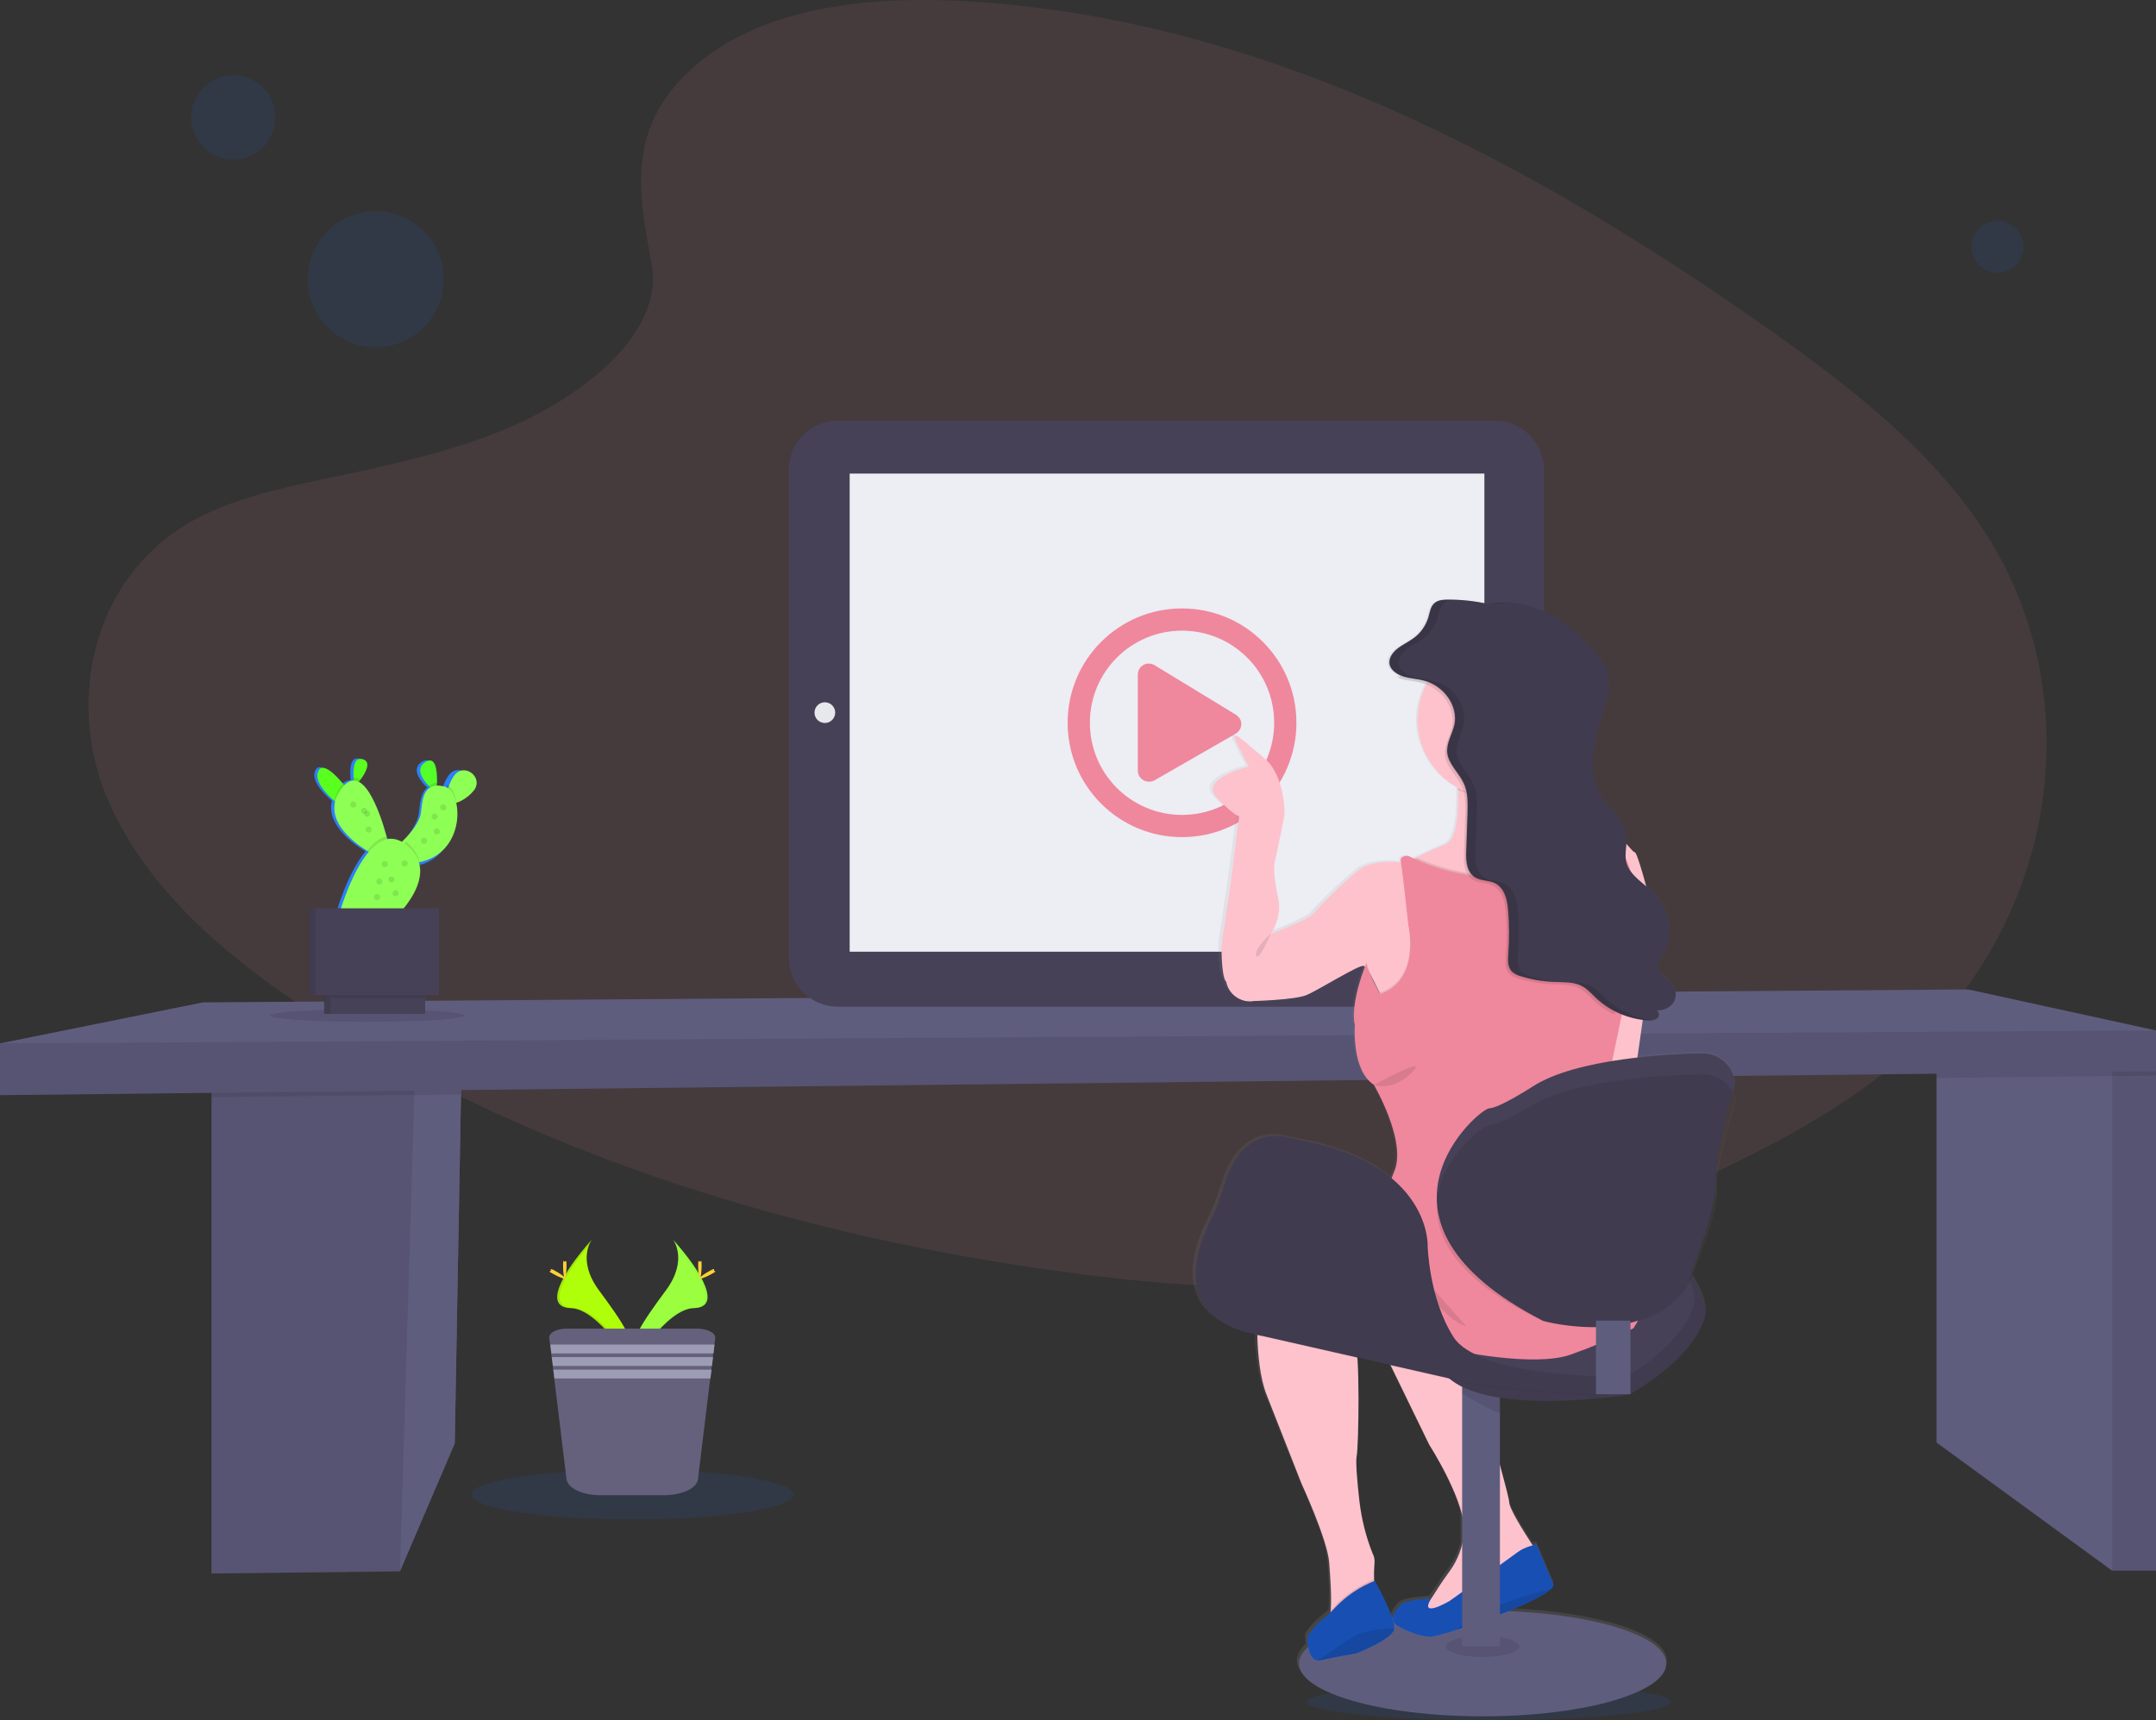 <?xml version="1.0" encoding="utf-8"?>
<!-- Generator: Adobe Illustrator 25.4.1, SVG Export Plug-In . SVG Version: 6.00 Build 0)  -->
<svg version="1.1" id="_x32_6e08365-e7f3-4f87-b2fd-e29738693ebb"
	 xmlns="http://www.w3.org/2000/svg" xmlns:xlink="http://www.w3.org/1999/xlink" x="0px" y="0px" viewBox="0 0 999 797.2"
	 style="enable-background:new 0 0 999 797.2;" xml:space="preserve">
<rect x="0" y="0" width="999" height="797.2" fill="#333333" stroke="none"/>
<style type="text/css">
	.st0{opacity:0.1;fill:#EF889D;enable-background:new    ;}
	.st1{opacity:0.1;fill:#2271FF;enable-background:new    ;}
	.st2{fill:#5F5D7E;}
	.st3{opacity:0.1;enable-background:new    ;}
	.st4{fill:#474157;}
	.st5{fill:#EDEDF4;}
	.st6{fill:#E6E8EC;}
	.st7{fill:#EF889D;}
	.st8{fill:url(#SVGID_1_);}
	.st9{fill:#FDC2CC;}
	.st10{fill:#2271FF;}
	.st11{opacity:0.3;enable-background:new    ;}
	.st12{opacity:0.1;}
	.st13{opacity:0.1;fill:#7FFFBC;enable-background:new    ;}
	.st14{fill:#58FF1F;}
	.st15{fill:#54FF2A;}
	.st16{fill:#8EFF55;}
	.st17{fill:#9BFF3F;}
	.st18{opacity:0.1;fill:#1FDF00;enable-background:new    ;}
	.st19{fill:#FFD037;}
	.st20{fill:#AFFF0A;}
	.st21{fill:#65617D;}
	.st22{fill:#9D9CB5;}
</style>
<path class="st0" d="M321.2,31.3C352,3.8,400.3-1.7,444.3,0.4C582.5,7.3,707.2,74,815,149.4c39,27.3,77.5,56.7,102.8,94.3
	c51.6,76.6,36.3,182.6-35.5,245.7c-24.4,21.5-54,37.9-84.4,52.5c-54,25.9-112.3,46.7-173.6,52.7c-43.7,4.2-88,0.8-131.5-5.1
	c-121.5-16.5-240.6-52.9-340.6-115.2C108.6,447,67.3,413,49.2,368.8s-6.5-100.2,38.3-126.4c18.5-10.8,40.6-15.7,62.3-20.3
	c31.9-6.8,64.3-13.4,93.1-27.1c29.7-14.2,64.9-41.6,59-73C295.5,88.3,290.5,58.6,321.2,31.3z"/>
<circle class="st1" cx="174.1" cy="129.4" r="31.5"/>
<circle class="st1" cx="108.1" cy="54.4" r="19.5"/>
<circle class="st1" cx="925.6" cy="114.4" r="12"/>
<ellipse class="st1" cx="689.9" cy="788.8" rx="84.2" ry="8.4"/>
<polygon class="st2" points="214,487.3 213.6,507.3 210.7,669 185.3,728.3 98,729.3 98,496.5 189.1,489.3 "/>
<polygon class="st3" points="214,487.3 213.6,507.3 210.7,669 185.3,728.3 98,729.3 98,496.5 189.1,489.3 "/>
<polygon class="st2" points="214,487.3 213.6,507.3 210.7,669 185.3,728.3 192,507.6 192,507.5 189.1,489.3 "/>
<polygon class="st3" points="189.1,489.3 214,487.3 213.6,507.3 192,507.5 98,508.5 98,496.5 "/>
<polygon class="st2" points="999,496.5 999,728 978.7,728 897.3,668.6 897.3,490 970,483.1 974.5,485.2 978.7,487.1 "/>
<rect x="978.7" y="485.2" class="st3" width="20.3" height="242.8"/>
<polygon class="st3" points="999,485.2 999,498.5 978.7,498.7 897.3,499.6 897.3,490 970,483.1 974.5,485.2 978.7,487.1 
	978.7,485.2 "/>
<polygon class="st2" points="999,477.6 999,496.5 0,507.6 0,483.6 94,464.6 912,458.6 "/>
<polygon class="st3" points="999,477.6 999,496.5 0,507.6 0,483.6 "/>
<path class="st4" d="M388.3,195h304.3c12.6,0,22.8,10.2,22.8,22.8v226c0,12.6-10.2,22.8-22.8,22.8H388.3
	c-12.6,0-22.8-10.2-22.8-22.8v-226C365.5,205.2,375.7,195,388.3,195z"/>
<rect x="393.7" y="219.5" class="st5" width="294.1" height="221.6"/>
<circle class="st6" cx="382.2" cy="330.3" r="4.8"/>
<circle class="st6" cx="700.8" cy="330.8" r="8"/>
<path class="st7" d="M572.4,331.1l-37.6-22.9c-2.5-1.4-5.6-0.5-7,2c-0.4,0.8-0.6,1.6-0.6,2.5v44.5c0,2.8,2.3,5.1,5.2,5.1
	c0.9,0,1.7-0.2,2.5-0.6l37.6-21.6c2.5-1.4,3.4-4.5,2-7C573.9,332.3,573.3,331.6,572.4,331.1z M600.7,335c0-29.3-23.7-53-53-53
	s-53,23.7-53,53s23.7,53,53,53l0,0C577,388,600.7,364.3,600.7,335z M505,335c0-23.6,19.1-42.7,42.7-42.7s42.7,19.1,42.7,42.7
	s-19.1,42.7-42.7,42.7l0,0C524.1,377.7,505,358.6,505,335C505,335,505,335,505,335L505,335z"/>
<linearGradient id="SVGID_1_" gradientUnits="userSpaceOnUse" x1="778.708" y1="-45.4" x2="778.708" y2="470.767" gradientTransform="matrix(1 0 0 -1 -100.5 748.63)">
	<stop  offset="0" style="stop-color:#808080;stop-opacity:0.25"/>
	<stop  offset="0.54" style="stop-color:#808080;stop-opacity:0.12"/>
	<stop  offset="1" style="stop-color:#808080;stop-opacity:0.1"/>
</linearGradient>
<path class="st8" d="M803.9,509.1c-0.2-1.2-0.6-2.4-1.1-3.5c0.8-2.6,1.2-4.2,1.2-4.2s0-0.4-0.1-1c-1.2-7.6-7.9-13.1-15.5-12.9
	c-6,0.1-17.4,0.5-30,1.9c0.7-5,1.6-11.1,2.5-17.3l1.7,0.2c0.4,0,0.8,0,1.2,0.1h0.5c1.3,0.1,2.6-0.3,3.7-1.1c0.9-0.8,0.9-2.2,0-3.1
	c-0.2-0.2-0.4-0.4-0.7-0.5c3,0.3,5.9-0.9,7.8-3.3c1.7-2.4,1.7-5.7,0-8.1c-2.1-3-6.6-5-6.8-8.5c-0.1-2,1.2-3.8,2.3-5.6
	c5.2-9.1,3.7-20.5-3.7-28c-1.4-1.4-2.9-2.7-4.4-4c-2.2-8.1-4.5-15.3-5.2-15.5c-0.9-0.3-2.4-2.2-3.8-3.8c0.1-1.4,0.1-2.8-0.1-4.1
	c-1.1-7-8-12-11.8-18.2s-4.5-13.8-3.5-20.8s3.5-13.9,5.5-20.8c1.5-5.1,2.8-10.6,1.1-15.7c-1.2-3.6-3.8-6.8-6.5-9.7
	c-6.4-7.1-13.8-13.7-22.9-18c-6.3-3-13.3-4.5-20.3-4.3h-0.1l-1.1,0.1l-0.8,0l-0.8,0.1l-0.8,0.1l0,0c-0.8,0.1-1.7,0.2-2.5,0.4
	c-6.1-1.4-12.3-2.1-18.5-2.1h-0.8c-1.9-0.1-3.7,0.3-5.3,1.2c-2.2,1.5-2.5,4.3-3.2,6.8c-1.2,4-3.7,7.6-7.2,10c-2.4,1.7-5.2,3-7.5,4.8
	s-4.1,4.5-3.5,7.2c0.5,2.2,2.6,3.9,5,4.9c-0.3,0.4-0.6,0.7-0.9,1.1c0.5,0.2,1,0.4,1.4,0.5c3,0.9,6.2,1,9.3,1.8
	c0.8,0.2,1.7,0.5,2.5,0.8c-2.7,5.1-4.1,10.8-4.1,16.5c0,13,7.2,25,18.6,31.2c0,0.3,0,0.7,0,1c0.3,10.4-0.5,23.1-5.8,25.3
	s-10.5,4.6-13.6,6.1l-1,0.5c-0.8-0.4-1.7-0.8-2.5-1.2c0,0-4.2-0.5-3.5,2.7c0,0-12.8-2-19.9,3.5s-18.6,17-20.9,19.9
	s-19.8,9.5-19.8,9.5s5.5-7.7,3.1-17.2c0,0-2.6-11.4-1.4-16s4.5-21.6,4.5-21.6s0.5-17.9-9.3-26.2s-16.6-15-12.8-7
	c1.7,3.7,3.5,7.2,5.5,10.7c0,0-23.4,5.6-15.1,14.2s10.6,8.7,10.6,8.7s-2.8,21.4-3.3,25.4s-5,34.4-5,34.4s-0.2,14.5,2.3,16.7
	c0,0,1.7,9.3,12.1,9c0,0,19.9-0.5,25.4-2.7s24.7-14.2,26.7-13.5c0.1,0.1,0.3,0.1,0.4,0.3c0.1,0.1,0.2,0.2,0.3,0.3
	c-2,4.4-6.7,19.5-4.7,26.9c0,0-1.8,20.9,8.8,27.7c0,0,15.3,25.9,9.6,39.9c-0.5,1.1-0.9,2.2-1.2,3.2c-8.8-7.3-22.2-14-42.7-17.7
	c-2.1-0.4-4.2-0.8-6.2-1.3c-5.8-1.4-21.8-2.7-29.5,22.6c-1.8,5.9-4,11.6-6.8,17.1c-3,6.1-6.3,14.8-6.4,23.4
	c-0.2,12.1,6.1,24.1,28.8,28.5c0.2,9,1.3,19.7,4.4,27.4c6.3,15.7,16.4,41.1,16.4,41.1s12.1,25.9,12.8,36.4c0.5,6.8,1.2,15.8,0.7,22
	c0,0.4-0.1,0.7-0.1,1.1c-1,1.1-2.2,2.1-3.4,3.1c-1.8,1-7.5,7.2-7.5,8.7c0,1.4,0.1,2.9,0.4,4.3c-2.7,2.4-4.2,5-4.2,7.6
	c0,13.5,38.4,24.5,85.7,24.5s85.7-11,85.7-24.5c0-12.3-32-22.5-73.6-24.2c8.7-3.5,16.4-7.1,19.6-10c0.7-0.5,1.2-1.2,1.5-2.1l-8-18.7
	c0,0-0.6,0.1-1.6,0.4l-0.6-0.8c-3.6-5.5-10.5-16.3-10.5-19.3c0-1.1-1.8-8.1-4.5-17.6v-30.6c26.3,4,60.1-1.4,60.1-1.4l0.2-0.1h0.7
	v-0.4c4.5-2.5,27.3-15.8,34.1-33.5c2-5.2-0.5-12.5-5.4-20.5c3.5-8.6,12-30.8,11.2-39.6c0-0.5-0.1-1-0.1-1.5c0.1-0.9,0.1-1.8,0.1-2.7
	c1-13,9-36.8,9-36.8S804,509.7,803.9,509.1z M633.9,451.4c1.8,3.2,3.8,7.3,4.5,9l0,0C638.4,460.3,635.8,455.4,633.9,451.4
	L633.9,451.4z M635.8,731.5l-0.2,0.1v-1c-0.1-2.6,0-5.2,0.2-7.8c0-1.4-0.3-2.8-0.9-4.1c-3.1-7.7-5.1-15.9-6.1-24.1
	c-1-8.7-1.8-18.2-1.3-20.7c0.8-3.7,1.4-31.8,0.5-45.7l15.5,3.5l18,36.7c0,0,11.6,17.9,15.2,32.1v14.2c-1,4.2-2.9,8.2-5.4,11.7
	c-2.4,3.3-4.7,6.6-6.9,10c-0.7,1.1-1.4,2.2-2.1,3.2c-0.2,0-12.1,0.7-14.1,2.9c-1.2,1.4-3.4,3.5-3.8,5.7l-0.5,0.1
	C641.5,741.3,635.8,731.5,635.8,731.5L635.8,731.5z"/>
<path class="st3" d="M711.9,718.6l-4,13l-17,14.8l-25,7.2c0,0-11.8-6.4-7.8-7.7c1.1-0.3,2.4-1.6,3.8-3.3c-1.4,5.1,9.7-1.5,9.7-1.5
	s28.8-20.5,31.8-22.8c2-1.3,4.1-2.3,6.4-2.9C711.1,717.4,711.9,718.6,711.9,718.6z"/>
<path class="st9" d="M711.9,718.6l-4,13l-17,14.8l-25,7.2c0,0-11.8-6.4-7.8-7.7c1.1-0.3,2.4-1.6,3.8-3.3c1.2-1.5,2.3-3.1,3.3-4.8
	c2.1-3.4,4.5-6.8,6.8-10c3.5-4.9,5.6-10.6,6.3-16.6c1.8-13.8-16-41.5-16-41.5l-32.2-66.2l45,5.5c0,0,24.2,83.2,24.2,87.2
	c0,3,6.8,13.8,10.4,19.3C711.1,717.4,711.9,718.6,711.9,718.6z"/>
<ellipse class="st2" cx="687" cy="771" rx="85.1" ry="24.5"/>
<path class="st10" d="M719.9,734.6c-0.3,0.8-0.8,1.5-1.5,2.1c-6.2,5.7-29.3,14.1-43.6,18.7c-3.7,1.3-7.6,2.4-11.4,3.2
	c-3.5,0.2-10.8-2-15.8-5.1s-0.5-7.4,1.5-9.7s14-2.9,14-2.9c-5.8,9.6,8.5,1.2,8.5,1.2s28.8-20.5,31.8-22.8s8.5-3.5,8.5-3.5
	L719.9,734.6z"/>
<path class="st11" d="M719.9,734.6c-0.3,0.8-0.8,1.5-1.5,2.1c-6.2,5.7-29.3,14.1-43.6,18.7c-3.7,1.3-7.6,2.4-11.4,3.2
	c-3.5,0.2-10.8-2-15.8-5.1s-0.5-7.4,1.5-9.7s14-2.9,14-2.9c-5.8,9.6,8.5,1.2,8.5,1.2s28.8-20.5,31.8-22.8s8.5-3.5,8.5-3.5
	L719.9,734.6z"/>
<path class="st3" d="M718.4,736.7c-6.2,5.7-29.3,14.1-43.6,18.7C687.8,744.4,709.5,738.7,718.4,736.7z"/>
<ellipse class="st3" cx="687" cy="763.1" rx="17" ry="4.9"/>
<rect x="677.5" y="633.6" class="st2" width="17.5" height="129.5"/>
<path class="st3" d="M695,640.1v15c-3.5-1.1-11.5-5.6-17.5-9.2v-12.2h3.7L695,640.1z"/>
<path class="st4" d="M653.8,577.3c0,0,57.8-14.9,72.2-26s70.8,41.2,63.4,61s-34.6,34.1-34.6,34.1s-75.1,12.2-87.9-13.3
	S653.8,577.3,653.8,577.3z"/>
<path class="st3" d="M653.8,577.3c0,0,57.8-14.9,72.2-26s70.8,41.2,63.4,61s-34.6,34.1-34.6,34.1s-75.1,12.2-87.9-13.3
	S653.8,577.3,653.8,577.3z"/>
<path class="st4" d="M648.8,571.3c0,0,57.8-14.9,72.2-26s70.8,41.2,63.4,61s-34.6,34.1-34.6,34.1s-75.1,12.2-87.9-13.3
	S648.8,571.3,648.8,571.3z"/>
<path class="st9" d="M595.2,434.9l-6.2-2.3c0,0,5.5-7.8,3.1-17.2c0,0-2.6-11.5-1.4-16.1s4.5-21.6,4.5-21.6s0.5-18-9.3-26.2
	s-16.5-15-12.7-7c1.6,3.7,3.5,7.3,5.5,10.8c0,0-23.2,5.6-15,14.3s10.5,8.7,10.5,8.7s-2.8,21.5-3.2,25.5s-5,34.5-5,34.5
	s-0.2,14.5,2.2,16.8c1.1,5.6,6.3,9.5,12,9C582,463.8,603.2,440.4,595.2,434.9z"/>
<path class="st9" d="M746.2,388.9v14l-14.5,4.7L707,425.8l-6.5,4.8l-29.2-11.8l-18.5-19.5c0,0,0.9-0.5,2.5-1.3l1-0.5
	c3.1-1.6,8.1-4,13.5-6.2s6.1-14.9,5.8-25.4v-1c-0.2-7.4-1-13.4-1-13.4s3-0.6,7.5-1.2c12.3-1.8,35.3-4.3,33.3,3.2
	c-0.6,2.6-0.6,5.2,0,7.8c0.1,0.3,0.1,0.6,0.2,0.9c2.1,9.1,8.5,18.6,8.5,18.6l20,7.2l0.6,0.2L746.2,388.9z"/>
<path class="st9" d="M746.2,393.1v-4.2c1.6-0.3,3.2-0.3,4.8,0c1.8,0.5,5.1,5.8,6.6,6.2s10.7,34.8,9.7,37.8s-10.5,70.7-10.5,70.7
	l-19,21l-3.8-57.8l12.2-34.2V393.1z"/>
<path class="st9" d="M647.4,550.4c0,0-17.4,3.8-15.2,9.2s12,5.8,12,5.8L647.4,550.4z"/>
<path class="st9" d="M671.7,439.4l-13.2,28.6l-15.8,11.5l-2.8-17.8c0,0-5.3-11.8-7.6-13.7c-0.1-0.1-0.2-0.2-0.4-0.3
	c-2-0.8-21,11.2-26.5,13.5s-25.2,2.8-25.2,2.8l8.8-31.2c0,0,17.5-6.5,19.8-9.5s13.8-14.5,20.8-20s19.8-3.5,19.8-3.5l0.2,0.1l3.3,1.4
	l9.5,23.2L671.7,439.4z"/>
<path class="st9" d="M636.9,724.2c-0.2,2.6-0.3,5.2-0.2,7.8c0.1,2.8,0.2,5.2,0.2,5.2l-5.8,12c0,0-19.8,6.5-16.5,3.8
	c1.1-1,1.7-3.4,2-6.7c0.5-6.2-0.2-15.2-0.7-22.1c-0.8-10.5-12.8-36.5-12.8-36.5s-10-25.5-16.2-41.2s-4-44.2-4-44.2s1-21.5,5.5-28
	s22-8.8,22-8.8l8.2,27.2c0,0,6.8,25.5,9.2,29.2s1.8,48.5,0.8,53.2c-0.5,2.4,0.3,12,1.3,20.7c1,8.3,3,16.4,6.1,24.2
	C636.7,721.3,637,722.7,636.9,724.2z"/>
<path class="st3" d="M636.9,737.2l-5.8,12c0,0-19.8,6.5-16.5,3.8c1.1-1,1.7-3.4,2-6.7c0.7-0.7,1.5-1.5,2.2-2.3
	c5-5.2,11.1-9.3,17.8-11.9l0,0C636.8,734.8,636.9,737.2,636.9,737.2z"/>
<path class="st10" d="M646,755c0,0,0,0.1,0,0.1c-1,4.8-17.5,11.2-17.5,11.2s-10.5,1.8-16.5,3.2c-0.5,0.1-0.9,0.2-1.4,0.1
	c-4.6-0.3-4.8-9.3-4.8-10.6s5.8-7.8,7.5-8.8c2-1.6,3.8-3.4,5.6-5.3c5.1-5.3,11.3-9.5,18.2-12.2l0,0C637,732.9,646.8,750.1,646,755z"
	/>
<path class="st11" d="M646,755c0,0,0,0.1,0,0.1c-1,4.8-17.5,11.2-17.5,11.2s-10.5,1.8-16.5,3.2c-0.5,0.1-0.9,0.2-1.4,0.1
	c-4.6-0.3-4.8-9.3-4.8-10.6s5.8-7.8,7.5-8.8c2-1.7,3.9-3.5,5.6-5.4c5-5.2,11.1-9.3,17.9-12l0.3-0.1C637,732.9,646.8,750.1,646,755z"
	/>
<path class="st3" d="M646,755c0,0,0,0.1,0,0.1c-1,4.8-17.5,11.2-17.5,11.2s-10.5,1.8-16.5,3.2c-0.5,0.1-0.9,0.2-1.4,0.1
	c5.4-3.7,18.6-12.7,20.4-12.9S641.5,754.2,646,755z"/>
<path class="st3" d="M715.4,362.3c-6.2,5.1-11.9,4.4-20.5,4.4c-6.2,0-14.3,2.2-19.5-0.6c-0.2-7.8-1-14.4-1-14.4s43.5-8.2,40.8,2
	C714.6,356.5,714.6,359.5,715.4,362.3z"/>
<path class="st9" d="M728.4,333.7c0,19.7-16,35.8-35.8,35.8l0,0c-0.9,0-1.8,0-2.7-0.1l0,0c-19.7-1.5-34.4-18.7-32.9-38.4
	c1.5-19.7,18.7-34.4,38.4-32.9C714.1,299.5,728.4,315,728.4,333.7L728.4,333.7z"/>
<path class="st3" d="M662.2,424.4l9.5,15L658.4,468l-15.8,11.5l-2.8-17.8c0,0-5.3-11.8-7.6-13.7c0.7-1.6,1.1-2.4,1.1-1.8
	c0,2.5,6.2,13.8,6.2,13.8c19-6.5,13.1-31.8,13.1-31.8s-2.4-22.5-3.3-28.4l3.3,1.4L662.2,424.4z"/>
<path class="st3" d="M746.2,388.9v14l-14.5,4.7L707,425.8l-6.5,4.8l-29.2-11.8l-18.5-19.5c0,0,0.9-0.5,2.5-1.3l1-0.5
	c12.9,5.9,26.8,8,36.8,8.8c4.6,0.4,9.2,0.5,13.8,0.3c37.7-6,38.8-15.1,37.8-18.3L746.2,388.9z"/>
<path class="st7" d="M756.9,615.6c-9.4,4.6-19.1,8.7-29,12.2c-17.2,6.2-55.2-2-60-3.2s-41.2-15.8-55.2-21.2s-17.5-1-20.8-1.5
	s-5.5-6.8-6-8.5s9-17,14.2-24.8s21-6.2,23.2-6.8s18,0,18,0s-1-5,4.8-19s-9.5-40-9.5-40c-10.5-6.8-8.8-27.8-8.8-27.8
	c-2.5-9.2,5.5-30.5,5.5-28s6.2,13.8,6.2,13.8c19-6.5,13.1-31.8,13.1-31.8s-2.8-26.2-3.5-29.5s3.5-2.8,3.5-2.8
	c0.8,0.4,1.6,0.8,2.5,1.2c13.2,6.2,27.6,8.5,37.8,9.2c4.6,0.4,9.2,0.5,13.8,0.3c45.7-7.4,37.6-19.1,37.3-19.5l2.2,0.8
	c16.5,12,11.5,51.8,11.5,51.8l-6.2,29.7l-4.6,22.1c0,0,16.2,98.5,17.8,103.5S756.9,615.6,756.9,615.6z"/>
<path class="st3" d="M635.2,570.6c-1,0.8-12.2,24-4,30.5S635.2,570.6,635.2,570.6z"/>
<path class="st3" d="M643.2,573.9c0.2,0.8,23.5,37.8,36.2,40.8L643.2,573.9z"/>
<path class="st3" d="M699.2,281.1l-3.7,0.8c1-0.4,2.1-0.7,3.1-0.9L699.2,281.1z"/>
<path class="st3" d="M755.2,440.6l-7,29.7c-3.6-1.6-6.9-3.8-9.7-6.5c-2.2-2.1-4.2-4.5-7.1-5.9c-3.7-1.8-8.1-1.5-12.3-1.7
	c-5.2-0.2-10.4-1.1-15.4-2.6c-1.5-0.4-2.8-1-4-1.9c-2.4-2.1-2.2-5.5-2-8.5c0.4-5.8,0.5-11.5,0.2-17.3c-0.1-1.1-0.1-2.2-0.2-3.2
	c-0.4-4.8-1.7-10.4-6.6-12.5c-2.5-1-5.6-0.9-8-2.1c-0.4-0.2-0.7-0.4-1-0.6c-3.6-2.5-3.9-7.6-3.8-11.8c0.2-5.8,0.4-11.7,0.6-17.5
	c0.2-2.9,0.1-5.8-0.2-8.6l0,0c-0.2-1.9-0.8-3.8-1.6-5.5c-2.2-4.6-6.7-8.5-7.5-13.4c0-0.2-0.1-0.5-0.1-0.7c-0.4-4.4,2.3-8.5,3.3-12.8
	c1.9-8.7-4.6-18.2-14.2-20.7c-3-0.8-6.2-0.9-9.2-1.8c-0.5-0.1-0.9-0.3-1.4-0.5c7.2-9.7,19.7-16,33.7-16c22.3,0,40.4,16,40.4,35.8
	c0,11.2-5.8,21.2-14.9,27.8c0.1,0.3,0.1,0.6,0.2,0.9c2.3,9.1,9.6,18.6,9.6,18.6l22.6,7.2l2.5,0.8
	C760.9,400.9,755.2,440.6,755.2,440.6z"/>
<path class="st3" d="M767.5,469.3c-0.2,0-0.4,0-0.6-0.1C767.1,469.2,767.3,469.3,767.5,469.3z"/>
<path class="st4" d="M690.2,280.1c-6.3-1.5-12.7-2.2-19.1-2.2c-2.1,0-4.3,0.1-6,1.3c-2.2,1.5-2.5,4.4-3.2,6.8c-1.2,4-3.7,7.6-7.2,10
	c-2.4,1.7-5.2,3-7.4,4.8s-4,4.5-3.4,7.2s3.6,4.7,6.6,5.6s6.2,1,9.2,1.8c9.6,2.5,16.1,12,14.2,20.6c-1,4.3-3.7,8.4-3.3,12.8
	c0.5,5.2,5.3,9.3,7.6,14.1c2.1,4.4,1.9,9.4,1.8,14.2l-0.6,17.5c-0.2,4.6,0.2,10.2,4.8,12.4c2.4,1.2,5.5,1.1,8,2.1
	c4.9,2.1,6.2,7.7,6.6,12.5c0.6,6.8,0.6,13.7,0.1,20.5c-0.2,3-0.4,6.4,2,8.5c1.2,0.9,2.5,1.6,4,1.9c5,1.6,10.2,2.4,15.4,2.6
	c4.2,0.2,8.6-0.1,12.3,1.7c2.9,1.4,4.9,3.8,7.1,5.9c6.4,5.9,14.5,9.4,23.2,10.2c1.8,0.2,4,0.1,5.2-1.1s0.5-3.8-1.3-3.6
	c3.2,0.5,6.4-0.7,8.4-3.2c1.7-2.5,1.7-5.7,0-8.2c-2.1-3-6.5-5-6.8-8.6c-0.1-2,1.2-3.8,2.2-5.6c5.2-9.1,3.7-20.5-3.6-28
	c-4.7-4.9-11.7-8.5-13.4-14.8c-1.1-4.2,0.6-8.5-0.1-12.8c-1-7-7.9-12-11.7-18.2s-4.5-13.8-3.5-20.9s3.4-14,5.4-20.9
	c1.5-5.1,2.7-10.6,1.1-15.7c-1.2-3.6-3.8-6.8-6.4-9.8c-6.4-7.1-13.7-13.8-22.8-18s-20.1-5.9-29.7-2.7"/>
<path class="st3" d="M690.2,280.1c-6.3-1.5-12.7-2.2-19.1-2.2c-2.1,0-4.3,0.1-6,1.3c-2.2,1.5-2.5,4.4-3.2,6.8c-1.2,4-3.7,7.6-7.2,10
	c-2.4,1.7-5.2,3-7.4,4.8s-4,4.5-3.4,7.2s3.6,4.7,6.6,5.6s6.2,1,9.2,1.8c9.6,2.5,16.1,12,14.2,20.6c-1,4.3-3.7,8.4-3.3,12.8
	c0.5,5.2,5.3,9.3,7.6,14.1c2.1,4.4,1.9,9.4,1.8,14.2l-0.6,17.5c-0.2,4.6,0.2,10.2,4.8,12.4c2.4,1.2,5.5,1.1,8,2.1
	c4.9,2.1,6.2,7.7,6.6,12.5c0.6,6.8,0.6,13.7,0.1,20.5c-0.2,3-0.4,6.4,2,8.5c1.2,0.9,2.5,1.6,4,1.9c5,1.6,10.2,2.4,15.4,2.6
	c4.2,0.2,8.6-0.1,12.3,1.7c2.9,1.4,4.9,3.8,7.1,5.9c6.4,5.9,14.5,9.4,23.2,10.2c1.8,0.2,4,0.1,5.2-1.1s0.5-3.8-1.3-3.6
	c3.2,0.5,6.4-0.7,8.4-3.2c1.7-2.5,1.7-5.7,0-8.2c-2.1-3-6.5-5-6.8-8.6c-0.1-2,1.2-3.8,2.2-5.6c5.2-9.1,3.7-20.5-3.6-28
	c-4.7-4.9-11.7-8.5-13.4-14.8c-1.1-4.2,0.6-8.5-0.1-12.8c-1-7-7.9-12-11.7-18.2s-4.5-13.8-3.5-20.9s3.4-14,5.4-20.9
	c1.5-5.1,2.7-10.6,1.1-15.7c-1.2-3.6-3.8-6.8-6.4-9.8c-6.4-7.1-13.7-13.8-22.8-18s-20.1-5.9-29.7-2.7"/>
<path class="st3" d="M636.7,502.9c0,0,8.5,3.2,17.5-5.8S636.7,502.9,636.7,502.9z"/>
<g class="st12">
	<path d="M693.9,280c1.6-0.3,3.3-0.5,5-0.6c-2.3-0.1-4.7-0.1-7,0.2L693.9,280z"/>
	<path d="M744.1,462.8c-2.2-2.1-4.2-4.5-7.1-5.9c-3.7-1.8-8.1-1.5-12.3-1.7c-5.2-0.2-10.4-1.1-15.4-2.6c-1.5-0.4-2.8-1-4-1.9
		c-2.4-2.1-2.2-5.5-2-8.5c0.5-6.8,0.5-13.7-0.1-20.5c-0.4-4.8-1.7-10.4-6.7-12.5c-2.5-1.1-5.6-0.9-8-2.1c-4.6-2.3-5-7.8-4.8-12.4
		c0.2-5.8,0.4-11.7,0.6-17.5c0.2-4.8,0.3-9.8-1.8-14.2c-2.3-4.9-7.1-8.9-7.6-14.1c-0.4-4.4,2.3-8.5,3.3-12.8
		c1.9-8.7-4.6-18.2-14.2-20.6c-3-0.8-6.2-0.9-9.2-1.8s-5.9-2.8-6.5-5.5s1.2-5.4,3.4-7.2s5.1-3.1,7.4-4.8c3.4-2.4,6-6,7.1-10
		c0.7-2.4,1-5.2,3.2-6.8c1.2-0.8,2.6-1.2,4.1-1.2c-0.9,0-1.8,0-2.7,0c-2.1,0-4.3,0.1-6,1.2c-2.2,1.6-2.5,4.4-3.2,6.8
		c-1.2,4-3.7,7.6-7.2,10c-2.4,1.7-5.2,3-7.4,4.8s-4,4.5-3.4,7.2s3.5,4.6,6.5,5.5s6.2,1,9.2,1.8c9.6,2.5,16.1,12,14.2,20.6
		c-1,4.3-3.7,8.4-3.3,12.8c0.5,5.2,5.3,9.3,7.6,14.1c2.1,4.4,1.9,9.4,1.8,14.2c-0.2,5.8-0.4,11.7-0.6,17.5
		c-0.2,4.6,0.2,10.2,4.8,12.4c2.4,1.2,5.5,1.1,8,2.1c4.9,2.1,6.2,7.7,6.6,12.5c0.6,6.8,0.6,13.7,0.1,20.5c-0.2,3-0.4,6.4,2,8.5
		c1.2,0.9,2.5,1.6,4,1.9c5,1.6,10.2,2.4,15.4,2.6c4.2,0.2,8.6-0.1,12.3,1.7c2.9,1.4,4.9,3.8,7.1,5.9c6.4,5.9,14.5,9.4,23.2,10.2
		c1.1,0.1,2.2,0.1,3.3-0.1C757.8,471.9,750.2,468.4,744.1,462.8z"/>
</g>
<path class="st3" d="M588.9,432.6c0,0-8,7.3-6.8,10.3S588.9,432.6,588.9,432.6z"/>
<path class="st4" d="M596.3,527c-5.8-1.4-21.7-2.7-29.2,22.7c-1.8,5.9-4,11.6-6.7,17.2c-7.3,14.9-16.6,45.6,24.6,52.3l99,22.5
	c0,0,53,6.5,56.5,4s3-8,3-8s-58.5,0-70-18s-12-42.5-12-42.5s1.4-37.8-59-48.8C600.5,528,598.4,527.5,596.3,527z"/>
<path class="st3" d="M596.3,527.2c-5.8-1.4-21.7-2.7-29.2,22.7c-1.8,5.9-4,11.6-6.7,17.2c-7.3,14.9-16.6,45.6,24.6,52.3l99,22.5
	c0,0,53,6.5,56.5,4s3-8,3-8s-58.5,0-70-18s-12-42.5-12-42.5s1.4-37.8-59-48.8C600.5,528.1,598.4,527.6,596.3,527.2z"/>
<path class="st4" d="M803.9,501.1c-1.2-7.6-7.8-13.1-15.5-12.9c-14.2,0.3-58.1,2.2-78.4,15.5c0,0-15.5,10-20,10s-65.5,52,25,98.5
	c0,0,48.5,13.8,67.5-18.6c0,0,13.5-34.8,12.5-46.8s9-44.5,9-44.5S804,501.8,803.9,501.1z"/>
<path class="st3" d="M803.9,509.9c-1.1-7-7.8-12.1-15.5-11.9c-14.2,0.2-58.1,2-78.4,14.3c0,0-15.5,9.2-20,9.2s-65.5,48,25,90.9
	c0,0,48.5,12.7,67.5-17.2c0,0,13.5-32.1,12.5-43.2s9-41.1,9-41.1S804,510.5,803.9,509.9z"/>
<rect x="739.5" y="612.1" class="st2" width="16" height="34.1"/>
<ellipse class="st3" cx="170.2" cy="470.7" rx="45" ry="2.9"/>
<path class="st10" d="M208,359.2c-1,1.3-1.7,2.8-2.3,4.3c-0.1,0.4-0.3,0.8-0.4,1.2c-0.3-0.1-0.5-0.2-0.8-0.3
	c-1.2-0.3-2.4-0.4-3.6-0.3c0-0.5,0.1-1,0.1-1.5c0.1-5.3-0.5-12.6-5.5-9.5c-4.8,3-1.4,8,1.7,11.2l0.8,0.8c-2.8,2-3.4,6.7-3.9,11.6
	s-4.6,10.3-7.4,13.3c-0.3,0.3-0.5,0.6-0.8,0.9c-2.3-1.8-5.2-2.6-8-2.1c-0.1-0.4-0.2-0.9-0.4-1.4c-2.2-8.1-6.9-22.1-12.8-25.2l0.8-1
	c2.5-3.3,5.4-8.2,1.2-9.5s-4.6,4.2-4.3,8.4c0,0.5,0.1,1,0.1,1.5c-1.7,0.1-3.3,0.9-4.4,2.1l-0.6-0.8c-3.4-4-9.6-10.4-11.5-5.6
	c-1.8,4.5,3.7,10.3,7.6,13.7l0.2,0.2c-2.6,10.5,8.7,19.1,14.8,22.9l0.8,0.5c-8.4,9.9-13.6,28.5-13.6,28.5l23.5,4.2
	c0,0,15.6-13.5,13.6-26.1h0.2c15.6-3.1,19.1-19.7,16.7-29.6l0.3-0.1c2.8-1.2,5.3-3,7.2-5.5C221.7,360.1,212.5,353.3,208,359.2z"/>
<path class="st13" d="M208,359.2c-1,1.3-1.7,2.8-2.3,4.3c-0.1,0.4-0.3,0.8-0.4,1.2c-0.3-0.1-0.5-0.2-0.8-0.3
	c-1.2-0.3-2.4-0.4-3.6-0.3c0-0.5,0.1-1,0.1-1.5c0.1-5.3-0.5-12.6-5.5-9.5c-4.8,3-1.4,8,1.7,11.2l0.8,0.8c-2.8,2-3.4,6.7-3.9,11.6
	s-4.6,10.3-7.4,13.3c-0.3,0.3-0.5,0.6-0.8,0.9c-2.3-1.8-5.2-2.6-8-2.1c-0.1-0.4-0.2-0.9-0.4-1.4c-2.2-8.1-6.9-22.1-12.8-25.2l0.8-1
	c2.5-3.3,5.4-8.2,1.2-9.5s-4.6,4.2-4.3,8.4c0,0.5,0.1,1,0.1,1.5c-1.7,0.1-3.3,0.9-4.4,2.1l-0.6-0.8c-3.4-4-9.6-10.4-11.5-5.6
	c-1.8,4.5,3.7,10.3,7.6,13.7l0.2,0.2c-2.6,10.5,8.7,19.1,14.8,22.9l0.8,0.5c-8.4,9.9-13.6,28.5-13.6,28.5l23.5,4.2
	c0,0,15.6-13.5,13.6-26.1h0.2c15.6-3.1,19.1-19.7,16.7-29.6l0.3-0.1c2.8-1.2,5.3-3,7.2-5.5C221.7,360.1,212.5,353.3,208,359.2z"/>
<path class="st14" d="M161.2,366l-2.7,8.1c0,0-1.5-1.1-3.5-2.8c-3.9-3.4-9.4-9.2-7.6-13.7c1.9-4.8,8.1,1.5,11.5,5.6
	C160.3,364.8,161.2,366,161.2,366z"/>
<path class="st14" d="M167,361.4c-0.8,1.1-1.7,2.1-2.7,3.1c-0.2-1.4-0.4-2.8-0.5-4.2c-0.2-4.1,0.2-9.6,4.3-8.4
	S169.5,358.1,167,361.4z"/>
<path class="st15" d="M202.5,362.7c-0.1,2.6-0.3,4.8-0.3,4.8c-1.2-0.9-2.4-2-3.4-3.1c-3.1-3.2-6.5-8.2-1.7-11.2
	C202,350.1,202.6,357.4,202.5,362.7z"/>
<path class="st16" d="M219.7,366.2c-1.9,2.4-4.4,4.3-7.2,5.5c-0.8,0.3-1.6,0.6-2.4,0.9l-3.2-4.5c0.3-1.5,0.8-3,1.3-4.4
	c0.6-1.5,1.3-3,2.3-4.3C215,353.3,224.1,360.1,219.7,366.2z"/>
<path class="st3" d="M158.9,363.2c1.4,1.6,2.3,2.8,2.3,2.8l-2.7,8.1c0,0-1.5-1.1-3.5-2.8c0.4-2.6,1.5-5,3.1-7.1
	C158.4,363.9,158.7,363.5,158.9,363.2z"/>
<path class="st3" d="M167,361.4c-0.8,1.1-1.7,2.1-2.7,3.1c-0.2-1.4-0.4-2.8-0.5-4.2C165,360.4,166.1,360.8,167,361.4z"/>
<path class="st16" d="M180.5,393.4l-6.8,3c0,0-1.5-0.7-3.6-2.1c-7.2-4.4-21.6-15.6-12-28.7c9.7-13.1,17.8,10.4,21,21.9
	C180,391,180.5,393.4,180.5,393.4z"/>
<path class="st3" d="M198.7,364.4c1-1,2.3-1.6,3.8-1.7c-0.1,2.6-0.3,4.8-0.3,4.8C200.9,366.5,199.8,365.5,198.7,364.4z"/>
<path class="st3" d="M211.5,371.6c-0.8,0.3-1.6,0.6-2.4,0.9l-3.2-4.5c0.3-1.5,0.8-3,1.3-4.4C209.3,364.8,210.8,367.8,211.5,371.6z"
	/>
<path class="st16" d="M193.9,399.7l-1.2,0.2c-23.7,3.3-7.8-8.5-7.8-8.5s1-0.9,2.5-2.4c2.9-2.9,7.2-8,7.7-12.7
	c0.7-7.1,1.6-13.8,10.7-11.8C214.7,366.4,216.4,395.5,193.9,399.7z"/>
<rect x="150.3" y="458.4" class="st4" width="43.8" height="11.5"/>
<rect x="143.3" y="421" class="st4" width="57.2" height="40.2"/>
<rect x="149.9" y="458.4" class="st3" width="43.8" height="11.5"/>
<rect x="143.2" y="421" class="st3" width="57.2" height="40.2"/>
<rect x="153.2" y="458.4" class="st4" width="43.8" height="11.5"/>
<path class="st3" d="M179.1,387.6c1,3.4,1.5,5.8,1.5,5.8l-6.8,3c0,0-1.5-0.7-3.6-2.1C172.7,391,175.8,388.4,179.1,387.6z"/>
<path class="st3" d="M194.5,401.4l-1.1,0.2c-22.9,3.5-7.6-8.9-7.6-8.9s1-1,2.4-2.5C192.5,393.6,194.3,397.5,194.5,401.4z"/>
<path class="st16" d="M157.3,423.3c0,0,12.8-46,30.9-31.8s-7.3,36-7.3,36L157.3,423.3z"/>
<circle class="st3" cx="163.7" cy="372.9" r="1.4"/>
<circle class="st3" cx="170.1" cy="377.2" r="1.4"/>
<circle class="st3" cx="205.4" cy="374.2" r="1.4"/>
<circle class="st3" cx="175.8" cy="408.6" r="1.4"/>
<circle class="st3" cx="202.4" cy="385.4" r="1.4"/>
<circle class="st3" cx="187.5" cy="400.2" r="1.4"/>
<circle class="st3" cx="168.7" cy="375.8" r="1.4"/>
<circle class="st3" cx="201.4" cy="378.5" r="1.4"/>
<circle class="st3" cx="196.5" cy="389.7" r="1.4"/>
<circle class="st3" cx="181.4" cy="407.6" r="1.4"/>
<circle class="st3" cx="178.3" cy="400.5" r="1.4"/>
<circle class="st3" cx="170.8" cy="384.5" r="1.4"/>
<rect x="153.2" y="458.4" class="st3" width="43.8" height="4.2"/>
<rect x="146.2" y="421" class="st4" width="57.2" height="40.2"/>
<circle class="st3" cx="183.3" cy="414" r="1.4"/>
<circle class="st3" cx="174.7" cy="415.8" r="1.4"/>
<path class="st17" d="M311.9,574.6c0,0,7.1,9.3-3.3,23.4s-19,26-15.6,34.8c0,0,15.7-26.2,28.5-26.5S326,590.4,311.9,574.6z"/>
<path class="st18" d="M311.9,574.6c0.6,0.9,1.1,1.9,1.5,2.9c12.5,14.7,19.1,28.4,7.1,28.7c-11.2,0.4-24.6,20.4-27.8,25.4
	c0.1,0.4,0.2,0.8,0.4,1.2c0,0,15.7-26.2,28.5-26.5S326,590.4,311.9,574.6z"/>
<path class="st19" d="M325.1,586.5c0,3.3-0.4,5.9-0.8,5.9s-0.8-2.7-0.8-5.9s0.5-1.7,0.9-1.7S325.1,583.2,325.1,586.5z"/>
<path class="st19" d="M329.7,590.5c-2.9,1.6-5.4,2.5-5.6,2.1s1.9-2,4.8-3.6s1.7-0.4,2,0S332.6,588.9,329.7,590.5z"/>
<path class="st20" d="M274.2,574.6c0,0-7.1,9.3,3.3,23.4s19,26,15.5,34.8c0,0-15.7-26.2-28.5-26.5S260.1,590.4,274.2,574.6z"/>
<path class="st3" d="M274.2,574.6c-0.6,0.9-1.1,1.9-1.5,2.9c-12.5,14.7-19.1,28.4-7.1,28.7c11.2,0.4,24.6,20.4,27.8,25.4
	c-0.1,0.4-0.2,0.8-0.4,1.2c0,0-15.7-26.2-28.5-26.5S260.1,590.4,274.2,574.6z"/>
<path class="st19" d="M260.9,586.5c0,3.3,0.4,5.9,0.8,5.9s0.8-2.7,0.8-5.9s-0.5-1.7-0.9-1.7S260.9,583.2,260.9,586.5z"/>
<path class="st19" d="M256.4,590.5c2.9,1.6,5.4,2.5,5.6,2.1s-1.9-2-4.8-3.6s-1.7-0.4-2,0S253.5,588.9,256.4,590.5z"/>
<ellipse class="st1" cx="293" cy="692.7" rx="74.6" ry="11.5"/>
<path class="st21" d="M331.4,620.2l-0.4,2.9l-0.5,4.1l-0.2,1.7l-0.5,4.1l-0.2,1.7l-0.5,4.1l-5.7,46.8c-0.5,4.2-7.3,7.4-15.6,7.4
	h-29.7c-8.2,0-15-3.2-15.6-7.4l-5.7-46.8l-0.5-4.1l-0.2-1.7l-0.5-4.1l-0.2-1.7l-0.5-4.1l-0.4-2.9c-0.3-2.4,3.4-4.4,8.1-4.4h60.7
	C328,615.9,331.7,617.9,331.4,620.2z"/>
<polygon class="st22" points="331.1,623.2 330.6,627.3 255.5,627.3 255,623.2 "/>
<polygon class="st22" points="330.4,629 329.9,633.1 256.2,633.1 255.7,629 "/>
<polygon class="st22" points="329.7,634.8 329.2,638.9 256.9,638.9 256.4,634.8 "/>
</svg>
